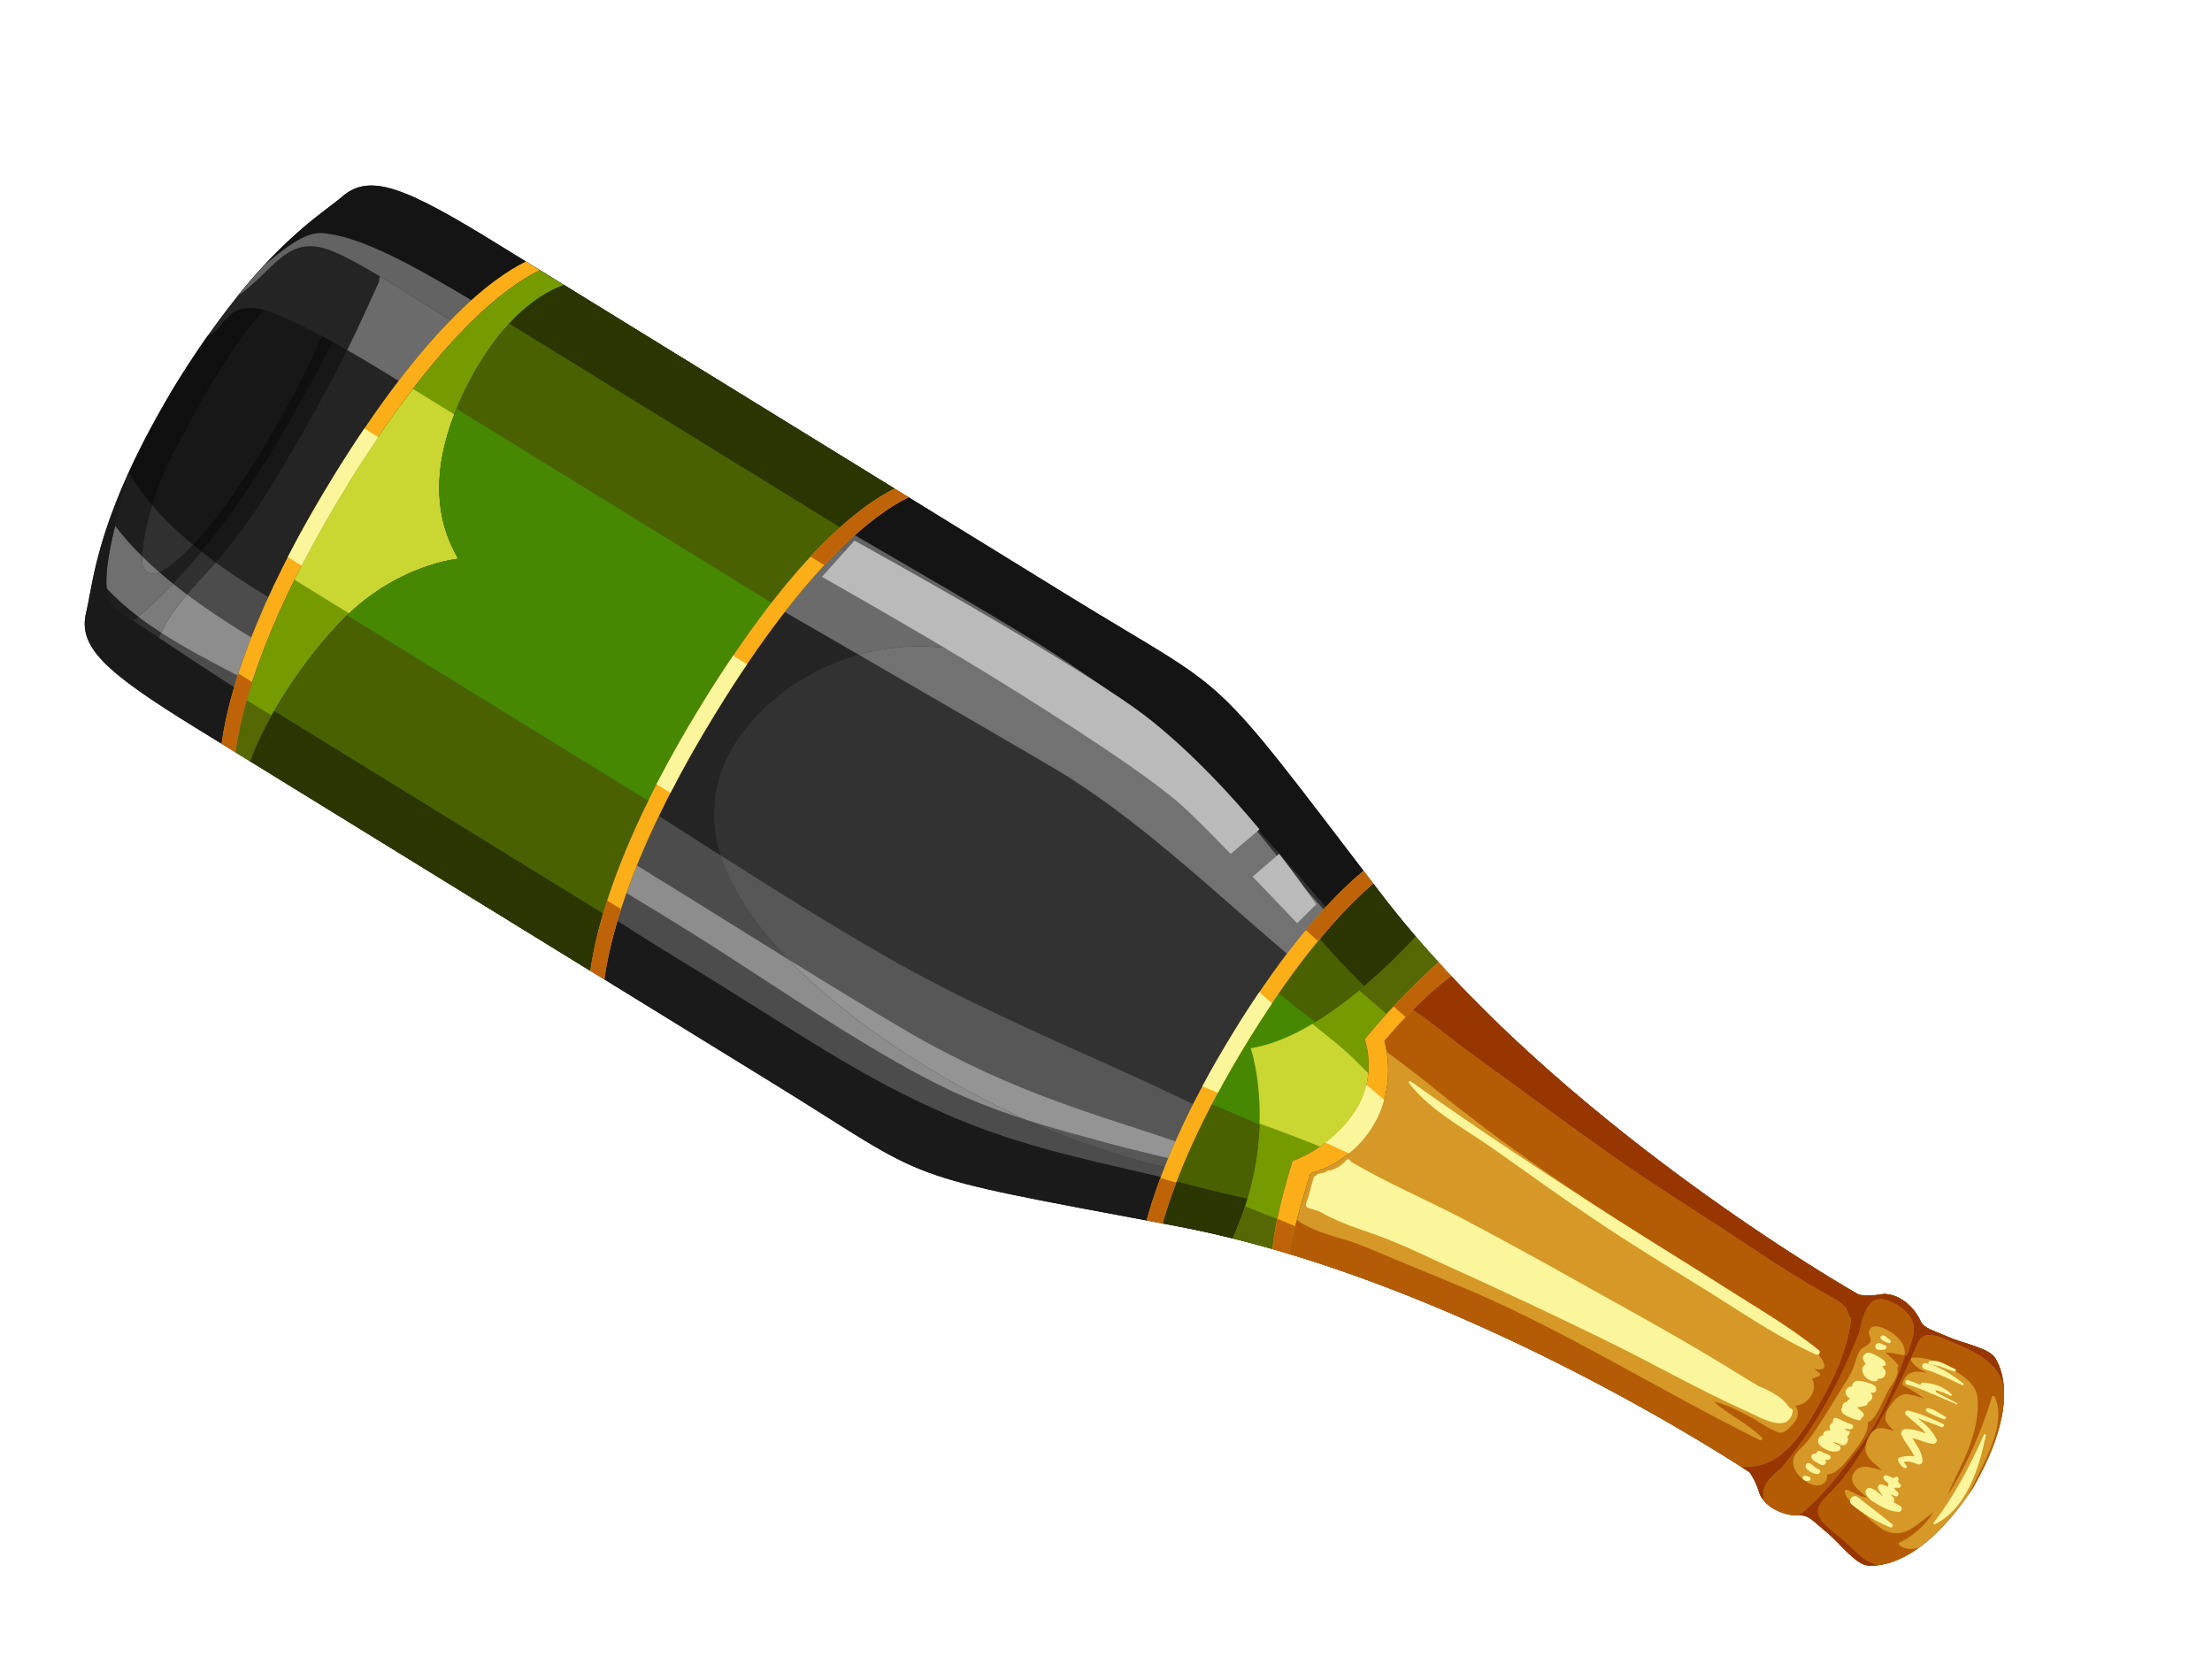 <svg width="93" height="70" viewBox="0 0 93 70" fill="none" xmlns="http://www.w3.org/2000/svg">
<g id="recycling=bottle--4">
<g id="Group 78">
<path id="path1864" d="M49.385 51.54C61.445 53.797 73.561 61.908 73.561 61.908C73.561 61.908 73.796 62.218 73.96 62.743C74.119 63.272 74.849 63.754 75.725 63.724C76.055 63.709 76.294 64.019 76.833 64.455C77.367 64.899 78.013 65.778 78.52 65.823C79.029 65.868 80.784 65.816 82.918 62.612C82.93 62.59 82.947 62.573 82.959 62.55C82.971 62.523 82.984 62.505 82.997 62.478C84.899 59.133 84.153 57.547 83.886 57.104C83.618 56.677 82.541 56.499 81.905 56.214C81.271 55.934 80.89 55.855 80.751 55.557C80.385 54.762 79.629 54.329 79.081 54.427C78.541 54.519 78.156 54.442 78.156 54.442C78.156 54.442 65.464 47.271 58.017 37.522C50.574 27.771 52.03 29.423 45.011 25.105C37.988 20.774 24.648 12.557 20.826 10.204C17.005 7.851 15.534 7.263 14.375 8.277C13.467 9.062 10.947 10.441 7.456 16.05C4.612 20.717 4.056 23.485 3.782 24.96C3.725 25.268 3.68 25.519 3.63 25.718C3.249 27.209 4.433 28.261 8.254 30.619C12.076 32.972 25.416 41.188 32.438 45.512C39.461 49.834 37.331 49.277 49.385 51.54Z" fill="#242424"/>
<path id="path1866" d="M58.076 40.169C55.783 37.601 53.383 35.117 50.734 32.919C47.056 29.876 42.071 26.446 37.022 27.316C34.641 27.736 32.283 29.155 30.945 31.201C29.86 32.861 29.745 34.801 30.535 36.613C31.364 38.524 32.811 40.123 34.352 41.489C36.012 42.961 37.845 44.239 39.768 45.345C41.64 46.431 43.628 47.384 45.677 48.099C47.687 48.81 50.016 49.476 52.254 49.425C52.567 48.754 52.899 48.09 53.251 47.441C54.638 44.882 56.251 42.441 58.076 40.169Z" fill="#323232"/>
<path id="path1868" d="M5.247 20.228C5.298 20.111 5.351 19.992 5.406 19.872C5.406 19.872 5.406 19.872 5.406 19.872C5.393 19.901 5.38 19.93 5.366 19.959C5.359 19.976 5.352 19.992 5.345 20.007C5.311 20.082 5.279 20.155 5.247 20.228Z" fill="#ADADAD"/>
<path id="path1870" d="M6.681 26.823C6.71 26.752 6.742 26.679 6.776 26.606C7.711 27.211 8.706 27.734 9.658 28.235C9.769 28.294 9.877 28.352 9.988 28.41C9.935 28.579 9.885 28.744 9.839 28.904C8.751 28.199 7.683 27.493 6.681 26.823ZM7.862 24.995C8.139 24.669 8.432 24.355 8.715 24.046C8.834 23.917 8.95 23.784 9.066 23.652C9.796 24.184 10.551 24.669 11.281 25.107C11.008 25.707 10.769 26.27 10.564 26.799C10.028 26.476 9.502 26.142 8.986 25.791C8.609 25.538 8.232 25.272 7.862 24.995ZM11.151 27.147C11.358 26.618 11.596 26.055 11.868 25.457C11.596 26.055 11.358 26.618 11.151 27.147ZM25.374 38.354C25.482 37.993 25.605 37.608 25.749 37.201C25.748 37.203 25.749 37.201 25.749 37.201C25.605 37.608 25.482 37.993 25.374 38.354ZM26.194 36.03C26.455 35.38 26.763 34.684 27.123 33.936C26.763 34.684 26.455 35.38 26.194 36.03ZM25.956 38.728C26.065 38.361 26.192 37.97 26.338 37.553C27.256 38.106 28.168 38.664 29.08 39.234C32.359 41.272 36.968 44.559 40.516 46.111C41.423 46.505 42.296 46.822 43.178 47.101C43.996 47.47 44.834 47.806 45.678 48.1C46.708 48.464 47.822 48.817 48.965 49.066C48.908 49.212 48.854 49.353 48.803 49.493C45.947 48.813 43.126 48.273 40.129 47.005C36.06 45.28 33.555 43.395 28.566 40.362C27.718 39.847 26.843 39.295 25.956 38.728ZM26.779 36.389C27.041 35.744 27.346 35.051 27.704 34.31C27.897 34.435 28.091 34.559 28.284 34.684C28.953 35.111 29.623 35.539 30.292 35.964C30.359 36.182 30.44 36.399 30.535 36.614C31.139 38.009 32.076 39.238 33.137 40.332C30.976 38.996 28.765 37.607 26.779 36.389ZM52.421 50.484C52.478 50.295 52.53 50.108 52.577 49.923C52.53 50.108 52.478 50.295 52.421 50.484ZM53.764 50.953C53.802 50.792 53.839 50.631 53.877 50.477C53.839 50.631 53.802 50.792 53.764 50.953ZM54.051 49.808C54.205 49.247 54.334 48.847 54.343 48.817C54.334 48.847 54.205 49.247 54.051 49.808ZM54.539 51.237C54.578 51.092 54.615 50.952 54.654 50.816C54.615 50.952 54.578 51.092 54.539 51.237ZM54.851 50.134C54.984 49.694 55.084 49.384 55.1 49.339C55.084 49.384 54.984 49.694 54.851 50.134Z" fill="#4C4C4C"/>
<path id="path1872" d="M30.292 35.964C32.584 37.423 34.886 38.868 37.245 40.218C40.378 42.017 43.64 43.441 46.928 44.92C48.013 45.409 49.088 45.911 50.161 46.425C49.884 46.97 49.638 47.491 49.417 47.989C46.242 46.889 42.657 45.995 38.164 43.376C36.626 42.478 34.901 41.422 33.137 40.332C32.076 39.238 31.139 38.009 30.535 36.614C30.44 36.399 30.359 36.182 30.292 35.964ZM43.178 47.101C44.275 47.45 45.382 47.745 46.574 48.069C47.702 48.374 48.434 48.532 49.113 48.701C49.061 48.824 49.014 48.947 48.965 49.066C47.822 48.817 46.708 48.464 45.678 48.1C44.834 47.806 43.996 47.47 43.178 47.101Z" fill="#575757"/>
<path id="path1874" d="M6.4 21.253C6.678 20.355 7.058 19.486 7.456 18.745C8.57 16.673 9.637 14.691 11.106 13.033C11.22 13.065 11.344 13.106 11.475 13.155C12.079 13.39 12.774 13.724 13.524 14.124C12.409 16.697 10.103 20.785 8.111 22.91C7.49 22.397 6.908 21.844 6.4 21.253Z" fill="#171717"/>
<path id="path1876" d="M6.147 22.204C6.217 21.886 6.302 21.568 6.4 21.253C6.908 21.845 7.49 22.397 8.111 22.91C7.667 23.385 7.237 23.76 6.842 24.001C6.807 24.021 6.76 24.045 6.704 24.065C6.452 23.847 6.207 23.622 5.971 23.388C5.972 23.363 5.973 23.336 5.976 23.309C6.007 22.947 6.066 22.576 6.147 22.204ZM5.585 26.09C5.661 26.035 5.735 25.983 5.808 25.926C6.119 26.165 6.444 26.389 6.776 26.606C6.742 26.679 6.71 26.752 6.681 26.823C6.305 26.572 5.939 26.327 5.585 26.09Z" fill="#303030"/>
<path id="path1878" d="M8.465 23.195C9.813 21.57 10.99 19.793 12.04 17.968C12.711 16.801 13.373 15.601 13.99 14.379C14.19 14.489 14.392 14.601 14.598 14.72C14.453 15.015 14.305 15.308 14.152 15.597C13.305 17.215 12.386 18.817 11.439 20.376C10.734 21.54 9.955 22.628 9.066 23.651C8.865 23.502 8.662 23.351 8.465 23.195Z" fill="#171717"/>
<path id="path1880" d="M7.274 24.541C7.685 24.105 8.083 23.656 8.465 23.195C8.662 23.35 8.865 23.502 9.066 23.651C8.95 23.784 8.834 23.916 8.714 24.046C8.432 24.355 8.139 24.668 7.862 24.994C7.663 24.846 7.467 24.695 7.274 24.541Z" fill="#303030"/>
<path id="path1884" d="M3.608 25.809C3.614 25.779 3.622 25.748 3.63 25.718C3.622 25.746 3.616 25.775 3.61 25.803C3.57 25.984 3.554 26.161 3.565 26.335C3.554 26.163 3.569 25.988 3.608 25.809Z" fill="#A1A1A1"/>
<path id="path1886" d="M3.944 24.149C4.15 23.207 4.503 21.924 5.247 20.228C5.152 20.445 5.063 20.657 4.98 20.861C4.979 20.863 4.978 20.865 4.977 20.867C4.974 20.875 4.97 20.886 4.966 20.894C4.964 20.901 4.962 20.905 4.96 20.911C4.958 20.915 4.955 20.922 4.953 20.928C4.949 20.936 4.945 20.947 4.942 20.955C4.941 20.957 4.94 20.96 4.939 20.962C4.654 21.673 4.441 22.299 4.277 22.853L4.277 22.855C4.274 22.866 4.271 22.875 4.269 22.883C4.268 22.886 4.267 22.888 4.267 22.89C4.265 22.896 4.262 22.905 4.26 22.911C4.259 22.916 4.257 22.922 4.256 22.927C4.255 22.931 4.253 22.935 4.252 22.939C4.25 22.948 4.248 22.954 4.245 22.963C4.245 22.963 4.245 22.965 4.244 22.967C4.242 22.976 4.239 22.985 4.237 22.993C4.236 22.995 4.236 22.995 4.236 22.995C4.148 23.301 4.076 23.583 4.015 23.841C3.994 23.931 3.974 24.016 3.956 24.099C3.952 24.118 3.947 24.138 3.943 24.155C3.877 24.459 3.826 24.727 3.782 24.962C3.739 25.195 3.703 25.395 3.665 25.568C3.654 25.62 3.642 25.67 3.63 25.718C3.642 25.673 3.653 25.622 3.665 25.57C3.702 25.398 3.739 25.195 3.782 24.96C3.827 24.722 3.877 24.454 3.944 24.149ZM5.406 19.872C5.908 18.771 6.572 17.502 7.456 16.05C7.898 15.339 8.324 14.698 8.733 14.117C9.407 13.955 9.482 12.594 11.106 13.033C9.637 14.692 8.57 16.673 7.456 18.745C7.058 19.486 6.678 20.355 6.4 21.253C6.023 20.816 5.687 20.356 5.406 19.872Z" fill="#0F0F0F"/>
<path id="path1888" d="M3.944 24.156C3.947 24.138 3.952 24.118 3.956 24.099C3.956 24.099 3.956 24.099 3.956 24.099C3.952 24.118 3.947 24.138 3.944 24.156C3.877 24.459 3.826 24.727 3.783 24.96C3.739 25.195 3.703 25.396 3.666 25.566C3.654 25.62 3.642 25.671 3.63 25.718C3.642 25.671 3.654 25.62 3.665 25.568C3.703 25.396 3.739 25.195 3.783 24.962C3.826 24.727 3.877 24.459 3.944 24.156ZM4.015 23.842C4.076 23.583 4.149 23.301 4.236 22.995C4.157 23.273 4.09 23.529 4.033 23.768C4.027 23.792 4.021 23.818 4.015 23.842ZM4.237 22.993C4.239 22.985 4.242 22.976 4.244 22.968C4.242 22.976 4.239 22.985 4.237 22.993ZM4.245 22.963C4.248 22.955 4.25 22.948 4.252 22.939C4.25 22.948 4.248 22.955 4.245 22.963ZM4.256 22.927C4.258 22.922 4.259 22.916 4.261 22.912C4.259 22.916 4.258 22.922 4.256 22.927ZM4.267 22.89C4.267 22.888 4.268 22.886 4.269 22.884C4.268 22.886 4.267 22.888 4.267 22.89ZM4.277 22.856L4.278 22.854L4.277 22.856ZM4.939 20.962C4.94 20.96 4.941 20.958 4.942 20.956C4.941 20.958 4.94 20.96 4.939 20.962ZM4.953 20.928C4.955 20.922 4.958 20.916 4.96 20.912C4.958 20.916 4.955 20.922 4.953 20.928ZM4.966 20.895C4.97 20.886 4.974 20.876 4.978 20.867C4.974 20.876 4.97 20.886 4.966 20.895ZM4.98 20.861C5.063 20.657 5.152 20.445 5.247 20.228C5.279 20.155 5.312 20.082 5.345 20.007C5.212 20.305 5.09 20.59 4.98 20.861ZM4.84 22.111C4.906 21.842 4.974 21.578 5.039 21.329C5.149 20.914 5.249 20.54 5.312 20.247C5.336 20.14 5.354 20.044 5.367 19.959C5.38 19.93 5.393 19.901 5.406 19.872C5.687 20.356 6.023 20.816 6.4 21.253C6.302 21.568 6.217 21.886 6.147 22.205C6.066 22.576 6.007 22.947 5.976 23.309C5.974 23.336 5.972 23.363 5.971 23.388C5.564 22.988 5.183 22.564 4.84 22.111ZM4.484 24.733C4.884 25.168 5.332 25.561 5.808 25.926C5.735 25.983 5.661 26.036 5.585 26.09C5.344 25.928 5.109 25.769 4.88 25.613C4.638 25.449 4.52 25.135 4.484 24.733Z" fill="#1E1E1E"/>
<path id="path1890" d="M8.111 22.91C10.103 20.785 12.409 16.697 13.524 14.124C13.676 14.205 13.831 14.291 13.99 14.379C13.373 15.601 12.711 16.801 12.04 17.968C10.99 19.793 9.813 21.57 8.465 23.195C8.346 23.101 8.227 23.006 8.111 22.91Z" fill="#0F0F0F"/>
<path id="path1892" d="M6.704 24.065C6.76 24.045 6.808 24.021 6.842 24.001C7.237 23.76 7.667 23.385 8.111 22.91C8.228 23.006 8.346 23.101 8.465 23.196C8.083 23.657 7.686 24.105 7.275 24.542C7.081 24.387 6.891 24.229 6.704 24.065Z" fill="#1E1E1E"/>
<path id="path1900" d="M5.971 23.388C6.207 23.622 6.452 23.848 6.704 24.065C6.421 24.17 5.932 24.205 5.971 23.388Z" fill="#7B7B7B"/>
<path id="path1902" d="M6.776 26.606C6.798 26.556 6.82 26.508 6.844 26.461C7.11 25.933 7.472 25.451 7.862 24.994C8.231 25.272 8.608 25.537 8.985 25.791C9.501 26.142 10.028 26.476 10.563 26.799C10.352 27.338 10.173 27.844 10.02 28.316L10.018 28.313C10.008 28.346 9.999 28.378 9.988 28.41C9.877 28.351 9.768 28.293 9.658 28.235C8.705 27.734 7.71 27.21 6.776 26.606ZM10.602 28.678C10.756 28.202 10.936 27.692 11.151 27.147C10.936 27.692 10.756 28.202 10.602 28.678ZM25.748 37.2C25.88 36.829 26.029 36.44 26.194 36.03C26.029 36.44 25.88 36.829 25.748 37.2C25.748 37.202 25.748 37.2 25.748 37.2ZM26.337 37.553C26.468 37.184 26.614 36.797 26.779 36.389C28.764 37.607 30.975 38.995 33.136 40.332C33.528 40.735 33.936 41.119 34.352 41.489C36.012 42.961 37.845 44.239 39.767 45.345C40.868 45.984 42.006 46.575 43.177 47.101C42.296 46.821 41.422 46.505 40.516 46.11C36.968 44.558 32.359 41.272 29.079 39.233C28.168 38.664 27.255 38.106 26.337 37.553ZM52.577 49.923C52.613 49.78 52.648 49.639 52.679 49.499C52.648 49.639 52.613 49.78 52.577 49.923ZM52.681 49.49C52.68 49.493 52.679 49.495 52.679 49.497C52.679 49.495 52.68 49.493 52.681 49.49ZM53.877 50.477C53.936 50.238 53.994 50.013 54.05 49.808C53.994 50.013 53.936 50.238 53.877 50.477ZM54.654 50.816C54.721 50.57 54.79 50.337 54.851 50.133C54.79 50.337 54.721 50.57 54.654 50.816Z" fill="#8D8D8D"/>
<path id="path1904" d="M33.136 40.332C34.901 41.421 36.626 42.477 38.164 43.376C42.657 45.994 46.242 46.889 49.417 47.989C49.309 48.231 49.207 48.469 49.113 48.7C48.434 48.532 47.702 48.374 46.574 48.069C45.382 47.744 44.275 47.45 43.178 47.101C42.007 46.575 40.868 45.984 39.768 45.346C37.845 44.239 36.013 42.961 34.353 41.489C33.937 41.119 33.529 40.735 33.136 40.332Z" fill="#949494"/>
<path id="path1906" d="M5.808 25.926C6.082 25.716 6.337 25.485 6.57 25.255C6.81 25.021 7.043 24.784 7.275 24.542C7.467 24.696 7.663 24.846 7.862 24.995C7.472 25.452 7.11 25.933 6.844 26.461C6.82 26.508 6.798 26.556 6.776 26.606C6.444 26.389 6.119 26.165 5.808 25.926Z" fill="#7B7B7B"/>
<path id="path1908" d="M3.956 24.099C3.974 24.016 3.994 23.931 4.015 23.842C3.994 23.931 3.975 24.016 3.956 24.099Z" fill="#666666"/>
<path id="path1910" d="M3.956 24.099C3.975 24.016 3.994 23.931 4.015 23.842C4.021 23.818 4.027 23.792 4.033 23.768C4.005 23.883 3.98 23.992 3.956 24.099C3.956 24.099 3.956 24.099 3.956 24.099ZM4.71 22.669C4.751 22.481 4.795 22.296 4.84 22.112C5.183 22.564 5.564 22.988 5.971 23.388C5.932 24.205 6.421 24.17 6.704 24.065C6.891 24.229 7.081 24.387 7.275 24.542C7.043 24.784 6.81 25.021 6.57 25.255C6.337 25.486 6.082 25.716 5.808 25.926C5.332 25.561 4.884 25.169 4.484 24.733C4.433 24.162 4.548 23.414 4.71 22.669Z" fill="#6F6F6F"/>
<path id="path1912" d="M13.983 10.564C15.274 11.084 17.799 12.785 18.985 13.483C20.84 14.575 22.8 15.521 24.71 16.529C28.676 18.62 32.919 21.587 36.743 23.931C40.188 26.049 45.133 28.558 48.4 30.957C50.225 32.293 51.455 33.294 52.805 34.801C54.239 36.386 55.104 37.401 56.505 39.01C59.056 41.944 61.896 44.405 64.978 46.75C71.124 51.407 77.233 56.187 84.136 59.668C84.45 58.193 84.062 57.401 83.886 57.104C83.618 56.677 82.54 56.499 81.905 56.214C81.271 55.934 80.89 55.855 80.751 55.557C80.385 54.761 79.628 54.329 79.081 54.427C78.541 54.519 78.156 54.442 78.156 54.442C78.156 54.442 65.464 47.27 58.017 37.522C50.574 27.771 52.03 29.423 45.011 25.105L20.826 10.204C17.005 7.851 15.534 7.263 14.375 8.277C13.706 8.858 12.148 9.77 9.972 12.463C11.584 11.337 12.071 9.787 13.983 10.564Z" fill="#141414"/>
<path id="path1918" d="M83.596 61.296C83.8 60.832 83.947 60.414 84.05 60.033C83.949 60.414 83.802 60.835 83.596 61.296Z" fill="#D8D8D8"/>
<path id="path1920" d="M14.597 14.719C14.85 14.212 15.093 13.695 15.332 13.175C15.511 12.789 15.683 12.399 15.862 12.008C15.894 11.944 15.914 11.893 15.931 11.856C15.929 11.855 15.928 11.821 15.947 11.731C15.95 11.72 15.952 11.709 15.955 11.696C15.961 11.67 15.968 11.646 15.973 11.622C17.068 12.278 18.233 13.038 18.945 13.458C18.284 14.135 17.555 14.974 16.758 16.012C16.024 15.559 15.296 15.121 14.597 14.719ZM19.079 17.475C19.223 17.097 19.399 16.701 19.607 16.284C19.4 16.698 19.223 17.097 19.079 17.475ZM32.996 25.733C33.858 24.624 34.641 23.752 35.339 23.067C35.342 23.063 35.343 23.061 35.345 23.059C35.816 23.356 36.283 23.648 36.743 23.931C40.188 26.049 45.133 28.558 48.4 30.957C49.919 32.069 51.024 32.948 52.132 34.08C52.178 34.138 52.227 34.197 52.276 34.255C51.772 33.8 51.256 33.353 50.733 32.919C47.055 29.876 42.071 26.446 37.022 27.316C36.715 27.373 36.406 27.443 36.102 27.529C35.08 26.938 34.032 26.332 32.996 25.733Z" fill="#6B6B6B"/>
<path id="path1922" d="M36.102 27.529C36.407 27.443 36.715 27.373 37.023 27.316C42.072 26.446 47.056 29.877 50.734 32.919C51.257 33.353 51.772 33.8 52.277 34.255C53.152 35.318 54.053 36.453 54.865 37.355C55.14 37.657 55.4 37.952 55.649 38.24C55.535 38.364 55.419 38.494 55.301 38.628C55.167 38.78 55.032 38.938 54.895 39.103C54.895 39.103 54.895 39.103 54.898 39.103C54.64 39.413 54.376 39.744 54.103 40.101C51.01 37.47 47.772 34.352 44.334 32.316C42.95 31.499 39.683 29.603 36.102 27.529Z" fill="#727272"/>
<path id="path1932" d="M9.977 12.462C10.212 12.173 10.438 11.902 10.658 11.65C10.81 11.475 10.961 11.309 11.105 11.153C11.969 10.442 12.808 9.756 13.541 9.802C15.154 9.916 17.455 11.209 19.816 12.621C19.541 12.868 19.251 13.148 18.945 13.459C18.234 13.038 17.068 12.278 15.974 11.623C15.784 11.508 15.595 11.398 15.412 11.292C14.871 10.982 14.373 10.72 13.983 10.564C12.073 9.788 11.585 11.335 9.977 12.462ZM35.346 23.059C35.55 22.859 35.748 22.673 35.938 22.504C38.533 24.011 41.254 25.581 43.373 26.886C45.944 28.472 48.606 30.437 50.11 31.845C50.722 32.418 51.416 33.219 52.132 34.08C51.025 32.948 49.92 32.069 48.401 30.957C45.134 28.558 40.188 26.049 36.743 23.931C36.283 23.648 35.816 23.356 35.346 23.059Z" fill="#636363"/>
<path id="path1934" d="M49.385 51.54C61.446 53.797 73.561 61.908 73.561 61.908C73.561 61.908 73.796 62.218 73.96 62.743C74.119 63.272 74.849 63.754 75.725 63.724C76.056 63.709 76.294 64.019 76.833 64.455C77.368 64.899 78.013 65.778 78.52 65.823C78.735 65.844 79.168 65.843 79.757 65.598C75.094 62.641 70.604 59.431 66 56.387C62.216 53.894 58.562 52.71 53.427 50.832C48.904 49.184 44.724 48.946 40.129 47.005C36.06 45.28 33.555 43.395 28.566 40.361C24.916 38.142 20.805 35.273 17.044 33.249C13.308 31.248 8.393 27.991 4.879 25.613C4.084 25.072 4.627 22.902 5.039 21.329C5.189 20.758 5.322 20.265 5.367 19.959C4.288 22.352 3.97 23.958 3.783 24.96C3.726 25.268 3.681 25.519 3.63 25.718C3.249 27.209 4.433 28.261 8.254 30.619L32.438 45.512C39.461 49.833 37.331 49.277 49.385 51.54Z" fill="#1A1A1A"/>
<path id="path1936" d="M48.877 51.438C49.046 51.47 49.217 51.503 49.386 51.54C50.199 51.692 51.02 51.871 51.827 52.072C53.822 47.605 52.584 44.075 52.584 44.075C55.329 43.658 58.405 40.601 59.528 39.386C59.004 38.778 58.502 38.154 58.018 37.522C57.924 37.396 57.829 37.275 57.735 37.149C56.327 38.37 54.544 40.389 52.48 43.744C50.513 46.94 49.444 49.491 48.877 51.438Z" fill="#2B3501"/>
<path id="path1938" d="M50.433 49.925C51.097 50.102 51.772 50.249 52.445 50.405C53.524 46.758 52.584 44.075 52.584 44.075C54.221 43.826 55.974 42.64 57.358 41.468C56.715 40.827 56.091 40.167 55.489 39.484C54.573 40.588 53.566 41.977 52.48 43.744C51.057 46.053 50.106 48.028 49.475 49.681C49.792 49.76 50.114 49.846 50.433 49.925Z" fill="#496101"/>
<path id="path1940" d="M52.954 47.295C53.024 45.331 52.584 44.075 52.584 44.075C53.48 43.943 54.411 43.524 55.296 42.981C54.785 42.577 54.269 42.18 53.758 41.776C53.348 42.375 52.918 43.027 52.48 43.743C51.893 44.695 51.383 45.595 50.948 46.434C51.62 46.711 52.292 46.995 52.954 47.295Z" fill="#468802"/>
<path id="path1942" d="M48.209 51.313C48.426 51.355 48.647 51.399 48.877 51.438C49.443 49.491 50.513 46.94 52.48 43.744C54.543 40.39 56.327 38.37 57.735 37.149C57.597 36.973 57.459 36.789 57.328 36.614C55.89 37.815 54.037 39.87 51.878 43.377C49.828 46.704 48.752 49.336 48.209 51.313Z" fill="#FCAE18"/>
<path id="path1944" d="M52.584 44.075C52.584 44.075 53.822 47.605 51.827 52.072C52.385 52.208 52.946 52.362 53.502 52.518C53.632 51.023 54.343 48.815 54.343 48.815C54.343 48.815 55.854 48.337 56.915 46.807C57.974 45.281 57.376 43.702 57.376 43.702C58.441 42.365 59.748 41.125 60.481 40.457C60.157 40.109 59.84 39.747 59.528 39.386C58.405 40.601 55.329 43.658 52.584 44.075Z" fill="#759B00"/>
<path id="path1946" d="M58.292 42.635C59.114 41.73 59.948 40.942 60.481 40.457C60.157 40.109 59.84 39.747 59.528 39.386C59.039 39.915 58.185 40.79 57.147 41.648C57.526 41.974 57.91 42.3 58.292 42.635Z" fill="#556804"/>
<path id="path1948" d="M52.346 50.721C52.204 51.16 52.035 51.608 51.827 52.072C52.385 52.208 52.946 52.362 53.502 52.518C53.534 52.132 53.608 51.688 53.699 51.248C53.245 51.085 52.795 50.904 52.346 50.721Z" fill="#556804"/>
<path id="path1950" d="M55.495 48.213C55.954 47.899 56.469 47.446 56.913 46.806C57.319 46.225 57.482 45.638 57.528 45.133C57.117 44.721 56.718 44.305 56.275 43.943C55.908 43.645 55.545 43.349 55.174 43.055C54.327 43.561 53.441 43.944 52.584 44.075C52.584 44.075 53.016 45.315 52.956 47.245C53.809 47.552 54.659 47.87 55.495 48.213Z" fill="#CAD632"/>
<path id="path1952" d="M56.915 46.807C55.854 48.337 54.343 48.815 54.343 48.815C54.343 48.815 53.632 51.023 53.502 52.518C53.737 52.586 53.97 52.661 54.203 52.726C54.445 51.322 55.101 49.335 55.101 49.335C55.101 49.335 56.777 48.973 57.774 47.267C58.766 45.571 58.205 43.772 58.205 43.772C58.627 43.285 59.682 42.035 61.013 41.04C60.834 40.854 60.66 40.654 60.481 40.457C59.748 41.125 58.441 42.366 57.376 43.703C57.376 43.703 57.974 45.281 56.915 46.807Z" fill="#FCAE18"/>
<path id="path1954" d="M57.773 47.267C56.776 48.973 55.101 49.335 55.101 49.335C55.101 49.335 54.445 51.322 54.203 52.726C64.472 55.82 73.561 61.908 73.561 61.908C73.561 61.908 73.796 62.218 73.96 62.743C74.119 63.272 74.849 63.754 75.725 63.723C76.055 63.709 76.294 64.019 76.833 64.455C77.368 64.898 78.013 65.778 78.52 65.823C79.03 65.868 80.784 65.816 82.918 62.612C82.93 62.589 82.947 62.573 82.959 62.55C82.972 62.523 82.984 62.505 82.997 62.478C84.899 59.132 84.154 57.547 83.886 57.104C83.618 56.677 82.541 56.499 81.905 56.214C81.271 55.934 80.89 55.855 80.751 55.557C80.385 54.761 79.629 54.329 79.081 54.426C78.541 54.519 78.156 54.442 78.156 54.442C78.156 54.442 68.431 48.947 61.013 41.04C59.682 42.035 58.627 43.285 58.205 43.771C58.205 43.771 58.766 45.571 57.773 47.267Z" fill="#D69827"/>
<path id="path1956" d="M58.205 43.771C58.391 43.556 58.702 43.191 59.105 42.767C58.702 43.191 58.391 43.556 58.205 43.771C58.205 43.771 58.226 43.842 58.253 43.967C58.226 43.842 58.205 43.771 58.205 43.771Z" fill="#D36804"/>
<path id="path1958" d="M78.52 65.823C78.536 65.824 78.553 65.826 78.572 65.827C78.553 65.826 78.536 65.824 78.52 65.823Z" fill="#160F04"/>
<path id="path1960" d="M54.325 52.126C54.337 52.071 54.349 52.014 54.361 51.959C54.412 51.737 54.467 51.514 54.526 51.298C54.626 51.374 54.736 51.444 54.839 51.497C55.368 51.79 55.972 51.957 56.55 52.129C57.313 52.354 58.04 52.71 58.78 53.009C59.828 53.439 60.87 53.863 61.91 54.307C66.074 56.11 69.924 58.541 73.992 60.554C74.037 60.578 74.087 60.547 74.096 60.506C74.1 60.488 74.095 60.469 74.078 60.452C73.476 59.844 72.684 59.5 72.055 58.935C72.59 59.061 73.088 59.307 73.572 59.572C73.96 59.778 74.352 60.086 74.769 60.23C75.031 60.312 75.311 59.968 75.444 59.8C75.513 59.717 75.555 59.63 75.574 59.54C75.607 59.392 75.575 59.241 75.496 59.1C75.839 59.104 76.18 58.764 76.257 58.415C76.289 58.267 76.272 58.114 76.183 57.987C76.284 57.945 76.375 57.894 76.471 57.865C76.496 57.854 76.519 57.832 76.525 57.803C76.529 57.784 76.525 57.762 76.504 57.744C76.434 57.685 76.358 57.627 76.28 57.565C76.471 57.599 76.675 57.6 76.704 57.465C76.711 57.432 76.707 57.39 76.689 57.336C76.653 57.227 76.59 57.129 76.511 57.029L76.498 56.976C76.004 56.294 75.181 55.943 74.499 55.485C73.641 54.93 72.789 54.346 71.921 53.793C70.196 52.705 68.468 51.62 66.766 50.487C65.07 49.358 63.397 48.187 61.786 46.941C60.996 46.346 60.249 45.702 59.468 45.108C59.081 44.807 58.69 44.525 58.301 44.218C58.286 44.121 58.268 44.034 58.253 43.967C58.226 43.842 58.205 43.771 58.205 43.771C58.391 43.556 58.702 43.191 59.105 42.767L59.108 42.767C59.5 42.352 59.984 41.874 60.529 41.421C60.681 41.294 60.836 41.17 60.997 41.05C61.002 41.046 61.008 41.043 61.013 41.039C60.405 41.497 59.856 42.002 59.397 42.467C59.436 42.491 59.473 42.508 59.502 42.531C60.272 43.051 60.972 43.659 61.727 44.204C63.664 45.61 65.585 47.038 67.539 48.423C69.553 49.863 71.665 51.142 73.723 52.52C74.71 53.184 75.728 53.825 76.763 54.41C77.212 54.668 77.663 54.854 77.752 55.358C77.799 55.373 77.837 55.42 77.825 55.495C77.801 55.689 77.766 55.88 77.725 56.07C77.537 56.928 77.194 57.739 76.774 58.517C76.259 59.463 75.722 60.476 74.873 61.169C74.378 61.572 73.807 61.703 73.222 61.679C73.443 61.823 73.561 61.908 73.561 61.908C73.561 61.908 64.472 55.82 54.203 52.726C54.238 52.532 54.28 52.331 54.325 52.126ZM73.986 62.815C74.026 62.913 74.088 63.007 74.162 63.098L74.16 63.093C74.126 62.928 74.125 62.784 74.154 62.653C74.225 62.327 74.473 62.091 74.78 61.826C74.83 61.787 74.868 61.749 74.91 61.713C76.356 59.974 77.359 58.104 78.175 56.02C78.189 55.945 78.204 55.868 78.22 55.792C78.359 55.156 78.618 54.534 79.176 54.639C79.609 54.722 80.069 55.015 80.315 55.386C80.483 55.643 80.483 55.915 80.423 56.19C80.37 56.435 80.27 56.681 80.198 56.917C80.181 56.977 80.138 57.004 80.089 57.019C79.61 58.408 79.009 59.787 78.111 60.959C77.363 61.93 76.603 62.961 75.623 63.721C75.645 63.722 75.665 63.724 75.686 63.724C75.507 63.728 75.337 63.709 75.175 63.674C74.594 63.55 74.141 63.202 73.986 62.815ZM78.648 56.391C78.611 56.559 78.359 56.602 78.235 56.749C78.077 56.952 78.021 57.228 77.938 57.462C77.802 57.846 77.526 58.216 77.316 58.564C76.894 59.25 76.49 59.944 76.005 60.584C75.802 60.853 75.468 61.043 75.399 61.36C75.385 61.423 75.383 61.494 75.394 61.572C75.451 61.973 75.878 62.329 76.245 62.443C76.533 62.527 76.762 62.38 76.812 62.149C76.823 62.101 76.824 62.051 76.82 61.999C77.237 61.994 77.651 61.417 77.862 61.145C78.051 60.907 78.428 60.447 78.515 60.047C78.533 59.964 78.54 59.883 78.526 59.807C78.681 59.77 78.791 59.602 78.876 59.474C79.074 59.174 79.198 58.837 79.361 58.521C79.493 58.273 79.707 58.045 79.768 57.765C79.773 57.744 79.778 57.722 79.781 57.697C79.786 57.623 79.782 57.556 79.761 57.503C79.789 57.493 79.809 57.475 79.814 57.453C79.817 57.438 79.813 57.423 79.803 57.405C79.657 57.197 79.46 57.037 79.275 56.871C79.522 56.883 79.764 56.916 80 56.988C80.038 57.001 80.076 56.972 80.084 56.938C80.085 56.933 80.085 56.931 80.084 56.926C80.109 56.517 79.807 56.214 79.489 56.005C79.306 55.889 78.771 55.605 78.614 55.894C78.598 55.925 78.587 55.954 78.581 55.983C78.564 56.061 78.583 56.132 78.621 56.218C78.652 56.289 78.658 56.343 78.648 56.391ZM76.444 63.448C76.485 63.26 76.633 63.075 76.856 62.861C77.469 62.264 77.975 61.54 78.435 60.78C78.355 61.255 78.783 61.504 79.118 61.824C78.686 61.72 78.185 61.478 77.918 61.976C77.898 62.015 77.884 62.051 77.876 62.088C77.797 62.446 78.237 62.739 78.508 62.972C78.2 62.95 77.938 62.733 77.642 62.643C77.603 62.635 77.565 62.661 77.558 62.696C77.555 62.707 77.555 62.716 77.558 62.725C77.615 63.019 77.889 63.242 78.106 63.424C78.414 63.679 78.905 64.204 79.268 64.366C80.046 64.721 80.536 64.142 81.281 63.593C80.94 64.145 80.42 64.592 79.84 64.878C79.832 64.883 79.826 64.891 79.824 64.899C79.819 64.925 79.84 64.962 79.862 64.978C80.112 65.165 80.4 65.162 80.672 65.08C79.681 65.795 78.926 65.847 78.579 65.826C78.576 65.826 78.572 65.827 78.57 65.826C78.552 65.825 78.536 65.824 78.52 65.823C78.498 65.82 78.475 65.817 78.454 65.813C78.475 65.817 78.498 65.82 78.52 65.823C78.622 65.829 78.776 65.833 78.971 65.809C78.897 65.793 78.826 65.773 78.751 65.74C78.328 65.579 78.017 65.244 77.698 64.936C77.395 64.648 77.049 64.406 76.748 64.118C76.486 63.864 76.399 63.655 76.444 63.448ZM79.478 54.44C79.95 54.543 80.469 54.942 80.751 55.557C80.89 55.855 81.271 55.934 81.905 56.214C82.54 56.499 83.618 56.677 83.886 57.104C84.066 57.402 84.458 58.208 84.13 59.708C83.968 60.453 83.628 61.369 82.997 62.478C82.984 62.505 82.971 62.523 82.959 62.55C82.947 62.572 82.93 62.589 82.918 62.612C82.865 62.687 82.814 62.761 82.762 62.841C83.05 62.247 83.369 61.667 83.62 61.061C83.746 60.757 83.873 60.416 83.949 60.066C84.047 59.617 84.059 59.153 83.864 58.735C83.844 58.701 83.772 58.676 83.757 58.716C83.371 60 82.741 61.544 81.884 62.871C82.176 62.153 82.483 61.638 82.769 60.914C82.865 60.665 82.968 60.337 83.043 59.995C83.145 59.527 83.196 59.028 83.124 58.656C83.025 58.158 82.454 57.786 82.047 57.556C81.566 57.286 80.967 57.043 80.401 57.087C80.378 57.089 80.359 57.101 80.347 57.116L80.347 57.114C80.448 56.896 80.547 56.659 80.648 56.438C80.867 55.93 81.514 56.184 81.876 56.347C82.617 56.671 83.461 56.977 83.95 57.653C84.128 57.896 84.213 58.175 84.25 58.467C84.226 57.739 84.003 57.312 83.886 57.104C83.618 56.677 82.54 56.499 81.905 56.214C81.271 55.934 80.89 55.855 80.751 55.557C80.469 54.942 79.95 54.543 79.478 54.44ZM78.5 60.568C78.579 60.393 78.671 60.196 78.834 60.105C78.901 59.99 78.966 59.878 79.032 59.767C79.521 58.908 79.933 58.039 80.327 57.155L80.331 57.149C80.328 57.16 80.332 57.175 80.338 57.19C80.481 57.456 80.751 57.602 81.031 57.734C80.589 57.622 80.156 57.624 79.98 58.171C79.979 58.173 79.979 58.175 79.979 58.175C79.972 58.203 79.983 58.238 80.008 58.248C80.318 58.412 80.615 58.591 80.893 58.798C80.653 58.732 80.416 58.644 80.171 58.622C79.908 58.603 79.712 58.799 79.562 58.983C79.454 59.122 79.32 59.308 79.279 59.496C79.264 59.561 79.262 59.625 79.273 59.687C79.309 59.857 79.484 60.021 79.627 60.162C79.421 60.112 79.199 60.029 78.996 60.056C78.722 60.086 78.602 60.343 78.5 60.568Z" fill="#B45B06"/>
<path id="path1962" d="M73.561 61.908C73.561 61.908 73.796 62.218 73.96 62.743C73.966 62.767 73.975 62.79 73.986 62.815C73.975 62.79 73.966 62.767 73.96 62.743C73.796 62.218 73.561 61.908 73.561 61.908ZM75.686 63.724C75.698 63.724 75.712 63.723 75.725 63.723C75.711 63.725 75.698 63.724 75.686 63.724Z" fill="#D69827"/>
<path id="path1964" d="M78.443 60.746C78.455 60.689 78.473 60.631 78.5 60.568C78.474 60.636 78.457 60.692 78.446 60.744C78.444 60.753 78.441 60.764 78.439 60.773C78.439 60.775 78.436 60.779 78.435 60.781C78.438 60.77 78.441 60.757 78.443 60.746ZM80.331 57.145C80.334 57.134 80.338 57.124 80.347 57.117L80.331 57.15C80.331 57.148 80.331 57.148 80.331 57.145Z" fill="#B45B06"/>
<path id="path1966" d="M59.398 42.467C59.856 42.002 60.405 41.497 61.013 41.04C68.431 48.947 78.156 54.442 78.156 54.442C78.156 54.442 78.542 54.519 79.081 54.426C79.205 54.403 79.339 54.41 79.479 54.44C79.95 54.543 80.469 54.942 80.751 55.557C80.89 55.855 81.271 55.934 81.905 56.214C82.541 56.499 83.618 56.677 83.887 57.104C84.004 57.313 84.226 57.739 84.25 58.467C84.213 58.175 84.128 57.896 83.95 57.653C83.461 56.977 82.618 56.672 81.876 56.347C81.514 56.184 80.867 55.93 80.648 56.438C80.548 56.659 80.448 56.896 80.348 57.114L80.347 57.116C80.339 57.124 80.334 57.134 80.332 57.145C80.331 57.147 80.331 57.147 80.331 57.149L80.327 57.155C79.933 58.039 79.521 58.908 79.032 59.767C78.967 59.878 78.901 59.99 78.835 60.106C78.671 60.196 78.58 60.393 78.5 60.568C78.473 60.631 78.456 60.689 78.443 60.745C78.441 60.756 78.438 60.77 78.436 60.78C77.975 61.54 77.469 62.265 76.856 62.861C76.633 63.075 76.485 63.26 76.444 63.448C76.399 63.655 76.486 63.864 76.749 64.118C77.05 64.406 77.395 64.648 77.698 64.936C78.017 65.244 78.329 65.579 78.751 65.74C78.826 65.773 78.897 65.793 78.972 65.809C78.776 65.833 78.622 65.829 78.52 65.823C78.498 65.82 78.476 65.817 78.454 65.813C77.956 65.702 77.344 64.88 76.833 64.455C76.365 64.076 76.124 63.794 75.853 63.735C75.812 63.726 75.769 63.721 75.725 63.723C75.712 63.723 75.698 63.724 75.686 63.724C75.666 63.724 75.645 63.722 75.623 63.722C76.603 62.961 77.363 61.93 78.111 60.959C79.009 59.787 79.61 58.408 80.089 57.019C80.138 57.004 80.181 56.977 80.198 56.917C80.271 56.681 80.37 56.435 80.423 56.19C80.484 55.915 80.483 55.643 80.315 55.387C80.069 55.015 79.609 54.722 79.177 54.639C78.618 54.534 78.359 55.157 78.22 55.792C78.204 55.868 78.189 55.945 78.175 56.02C77.359 58.104 76.356 59.974 74.91 61.713C74.868 61.75 74.83 61.787 74.78 61.827C74.473 62.091 74.225 62.328 74.154 62.653C74.125 62.784 74.126 62.928 74.161 63.094L74.162 63.099C74.088 63.007 74.026 62.913 73.986 62.815C73.975 62.79 73.966 62.768 73.96 62.743C73.796 62.218 73.561 61.908 73.561 61.908C73.561 61.908 73.443 61.823 73.223 61.679C73.808 61.703 74.378 61.572 74.873 61.17C75.722 60.477 76.259 59.464 76.775 58.517C77.194 57.739 77.538 56.929 77.725 56.071C77.766 55.88 77.801 55.689 77.825 55.495C77.837 55.42 77.799 55.373 77.752 55.358C77.663 54.854 77.212 54.668 76.763 54.41C75.728 53.825 74.71 53.184 73.723 52.52C71.665 51.142 69.554 49.863 67.539 48.423C65.586 47.038 63.664 45.61 61.727 44.204C60.972 43.659 60.272 43.051 59.503 42.531C59.473 42.508 59.436 42.491 59.398 42.467Z" fill="#973601"/>
<path id="path1968" d="M22.697 11.361C22.491 11.229 22.297 11.111 22.114 10.995C20.651 11.71 17.846 13.82 14.036 20.01C10.67 25.473 9.613 29.154 9.316 31.269C9.501 31.387 9.697 31.506 9.901 31.63C10.196 29.51 11.253 25.833 14.621 20.368C18.429 14.178 21.236 12.071 22.697 11.361Z" fill="#FCAE18"/>
<path id="path1970" d="M14.245 26.219C16.584 23.73 19.259 23.497 19.259 23.497C18.943 22.872 17.46 20.565 19.607 16.284C21.136 13.251 22.852 12.287 23.716 11.986C23.357 11.765 23.014 11.556 22.697 11.361C21.236 12.071 18.429 14.179 14.621 20.369C11.253 25.833 10.196 29.51 9.9 31.63C10.1 31.754 10.306 31.881 10.522 32.013C11.007 30.609 12.368 28.216 14.245 26.219Z" fill="#759B00"/>
<path id="path1972" d="M19.259 23.497C18.972 22.928 17.726 20.975 19.1 17.425L17.362 16.355C16.519 17.447 15.607 18.767 14.621 20.369C13.717 21.837 12.986 23.166 12.383 24.378L14.675 25.793C16.899 23.703 19.259 23.497 19.259 23.497Z" fill="#CAD632"/>
<path id="path1976" d="M11.421 30.084L10.374 29.441C10.133 30.303 9.986 31.026 9.9 31.63L10.522 32.013C10.707 31.488 11.015 30.819 11.421 30.084Z" fill="#556804"/>
<path id="path1978" d="M29.54 29.556C33.354 23.368 36.154 21.264 37.614 20.546C32.673 17.505 27.269 14.175 23.716 11.986C22.852 12.287 21.136 13.251 19.607 16.284C17.46 20.565 18.943 22.872 19.259 23.497C19.259 23.497 16.584 23.73 14.245 26.219C12.368 28.216 11.006 30.609 10.521 32.013C13.989 34.154 19.641 37.627 24.821 40.823C25.119 38.701 26.173 35.026 29.54 29.556Z" fill="#496101"/>
<path id="path1980" d="M29.54 29.556C30.581 27.859 31.549 26.481 32.434 25.343L19.198 17.194C17.674 20.884 18.965 22.918 19.259 23.497C19.259 23.497 16.84 23.71 14.593 25.871L27.253 33.672C27.863 32.43 28.611 31.065 29.54 29.556Z" fill="#468802"/>
<path id="path1982" d="M35.321 22.175C36.275 21.315 37.048 20.827 37.615 20.546L23.716 11.986C23.189 12.168 22.342 12.601 21.413 13.608L35.321 22.175Z" fill="#2B3501"/>
<path id="path1984" d="M25.358 38.414L11.528 29.894C11.067 30.709 10.72 31.44 10.521 32.013L24.821 40.823C24.911 40.17 25.076 39.369 25.358 38.414Z" fill="#2B3501"/>
<path id="path1986" d="M24.821 40.823C25.019 40.942 25.213 41.06 25.409 41.178C25.703 39.067 26.758 35.385 30.126 29.92C33.937 23.731 36.741 21.623 38.202 20.908C38.008 20.79 37.811 20.665 37.615 20.546C36.154 21.264 33.354 23.368 29.54 29.557C26.173 35.026 25.119 38.701 24.821 40.823Z" fill="#FCAE18"/>
<path id="path1988" d="M54.895 39.102C55.032 38.938 55.167 38.78 55.301 38.628C55.169 38.78 55.034 38.938 54.898 39.103C54.895 39.102 54.895 39.102 54.895 39.102Z" fill="#574025"/>
<path id="path1992" d="M56.519 37.346C56.8 37.073 57.07 36.832 57.327 36.618C57.07 36.832 56.8 37.073 56.519 37.346Z" fill="#0F0C07"/>
<path id="path1994" d="M56.314 38.536C56.823 37.986 57.298 37.529 57.735 37.149C57.298 37.529 56.823 37.986 56.314 38.536Z" fill="#211E00"/>
<path id="path1996" d="M54.897 39.103C55.034 38.939 55.169 38.781 55.3 38.629C55.73 38.139 56.134 37.715 56.518 37.346C56.8 37.073 57.07 36.832 57.327 36.618C57.327 36.616 57.327 36.616 57.328 36.614C57.459 36.789 57.597 36.973 57.735 37.149C57.297 37.529 56.822 37.986 56.313 38.536C56.025 38.851 55.724 39.192 55.413 39.568C55.244 39.412 55.068 39.262 54.897 39.103Z" fill="#BF6308"/>
<path id="path1998" d="M48.209 51.313C48.233 51.222 48.257 51.131 48.284 51.038C48.257 51.131 48.233 51.222 48.209 51.313Z" fill="#140F09"/>
<path id="path2000" d="M48.877 51.438C49.031 50.913 49.218 50.346 49.453 49.731C49.453 49.731 49.455 49.731 49.458 49.732C49.22 50.348 49.032 50.916 48.877 51.438Z" fill="#211E00"/>
<path id="path2002" d="M48.209 51.312C48.233 51.222 48.257 51.131 48.284 51.038C48.423 50.572 48.589 50.071 48.788 49.535C48.932 49.571 49.072 49.618 49.217 49.659C49.294 49.682 49.373 49.709 49.453 49.731C49.218 50.345 49.03 50.913 48.877 51.438C48.647 51.399 48.426 51.355 48.209 51.312Z" fill="#BF6308"/>
<path id="path2004" d="M51.205 45.95C51.584 45.25 52.003 44.513 52.48 43.744C52.821 43.189 53.152 42.675 53.48 42.191C53.301 42.035 53.123 41.875 52.946 41.715C52.598 42.23 52.24 42.778 51.878 43.377C51.383 44.181 50.942 44.943 50.551 45.676C50.772 45.764 50.989 45.857 51.205 45.95Z" fill="#FBF69B"/>
<path id="path2006" d="M58.584 42.315C58.867 42.013 59.149 41.729 59.414 41.466C59.149 41.729 58.867 42.013 58.584 42.317C58.584 42.315 58.584 42.315 58.584 42.315Z" fill="#413B01"/>
<path id="path2008" d="M58.584 42.317C58.867 42.013 59.149 41.729 59.414 41.466C59.825 41.064 60.196 40.717 60.481 40.457C60.66 40.654 60.834 40.854 61.013 41.04C61.008 41.043 61.002 41.046 60.997 41.05C60.836 41.17 60.681 41.294 60.529 41.421C59.985 41.872 59.501 42.35 59.105 42.767C58.931 42.612 58.755 42.473 58.584 42.317Z" fill="#BF6308"/>
<path id="path2010" d="M59.106 42.767C59.501 42.35 59.985 41.872 60.53 41.421C59.985 41.874 59.501 42.352 59.108 42.767L59.106 42.767ZM60.998 41.05C61.003 41.047 61.008 41.043 61.013 41.04C61.008 41.043 61.003 41.047 60.998 41.05Z" fill="#893302"/>
<path id="path2012" d="M54.315 52.16L54.315 52.163L54.315 52.16ZM54.322 52.13C54.341 52.04 54.363 51.949 54.384 51.855C54.363 51.949 54.341 52.04 54.322 52.13Z" fill="#140F09"/>
<path id="path2014" d="M53.618 51.676C53.565 51.969 53.526 52.255 53.502 52.518C53.523 52.257 53.565 51.971 53.618 51.676Z" fill="#595700"/>
<path id="path2016" d="M53.702 51.244C53.953 51.354 54.207 51.459 54.452 51.563C54.428 51.661 54.407 51.759 54.383 51.855C54.363 51.949 54.341 52.04 54.321 52.13C54.319 52.14 54.317 52.149 54.315 52.16L54.314 52.162C54.272 52.357 54.235 52.547 54.203 52.726C53.97 52.661 53.737 52.585 53.502 52.518C53.525 52.255 53.565 51.969 53.617 51.676C53.644 51.533 53.671 51.388 53.702 51.244Z" fill="#BF6308"/>
<path id="path2018" d="M54.315 52.16C54.317 52.149 54.319 52.141 54.322 52.13C54.341 52.04 54.363 51.949 54.384 51.855C54.376 51.89 54.369 51.925 54.361 51.96C54.344 52.029 54.328 52.099 54.313 52.169C54.271 52.361 54.235 52.548 54.203 52.726C54.235 52.548 54.272 52.357 54.315 52.162L54.315 52.16Z" fill="#A2560C"/>
<path id="path2020" d="M54.313 52.169C54.328 52.099 54.344 52.029 54.361 51.96C54.349 52.014 54.337 52.071 54.325 52.126C54.28 52.331 54.238 52.532 54.203 52.726C54.235 52.547 54.271 52.361 54.313 52.169Z" fill="#893302"/>
<path id="path2022" d="M56.717 48.5C57.084 48.203 57.464 47.805 57.774 47.267C57.973 46.928 58.107 46.587 58.199 46.25C57.948 46.037 57.7 45.823 57.447 45.61C57.358 45.995 57.193 46.403 56.913 46.807C56.545 47.342 56.12 47.738 55.725 48.046C56.055 48.2 56.386 48.352 56.717 48.5Z" fill="#FBF69B"/>
<path id="path2038" d="M14.62 20.368C15.057 19.656 15.49 18.993 15.9 18.383L15.319 18.018C14.904 18.63 14.475 19.293 14.035 20.009C13.279 21.242 12.638 22.374 12.098 23.423L12.682 23.786C13.226 22.734 13.863 21.596 14.62 20.368Z" fill="#FBF69B"/>
<path id="path2040" d="M9.839 28.903C9.885 28.744 9.935 28.579 9.988 28.41C9.99 28.41 9.99 28.41 9.99 28.41C9.937 28.579 9.887 28.745 9.841 28.904C9.839 28.903 9.839 28.903 9.839 28.903Z" fill="#3A2B18"/>
<path id="path2042" d="M9.988 28.41C9.999 28.378 10.009 28.346 10.018 28.314L10.02 28.316C10.01 28.349 10.002 28.379 9.99 28.41C9.99 28.41 9.99 28.41 9.988 28.41Z" fill="#6B502D"/>
<path id="path2044" d="M9.512 30.18C9.598 29.789 9.706 29.364 9.839 28.903C9.839 28.903 9.839 28.903 9.841 28.904C9.706 29.366 9.597 29.791 9.512 30.18C9.425 30.581 9.361 30.945 9.316 31.269C9.362 30.943 9.425 30.579 9.512 30.18ZM10.1 30.527L10.1 30.53L10.1 30.527Z" fill="#140F09"/>
<path id="path2046" d="M10.418 29.277C10.471 29.101 10.527 28.916 10.586 28.728C10.527 28.916 10.471 29.101 10.418 29.277Z" fill="#3A2B18"/>
<path id="path2048" d="M10.586 28.73C10.592 28.712 10.598 28.697 10.602 28.679C10.598 28.697 10.592 28.712 10.586 28.73Z" fill="#6B502D"/>
<path id="path2050" d="M10.16 30.261C10.232 29.954 10.317 29.625 10.418 29.277C10.317 29.625 10.232 29.954 10.16 30.261Z" fill="#140F09"/>
<path id="path2052" d="M9.513 30.18C9.597 29.791 9.706 29.366 9.841 28.904C9.888 28.745 9.937 28.579 9.99 28.41C10.002 28.378 10.011 28.348 10.02 28.316L10.602 28.679C10.598 28.696 10.593 28.711 10.587 28.728C10.527 28.916 10.471 29.101 10.419 29.277C10.318 29.626 10.232 29.955 10.16 30.262C10.139 30.351 10.119 30.44 10.1 30.527L10.1 30.53C10.011 30.934 9.947 31.302 9.901 31.63L9.316 31.269C9.362 30.945 9.425 30.581 9.513 30.18Z" fill="#BF6308"/>
<path id="path2054" d="M10.1 30.527C10.119 30.44 10.138 30.351 10.16 30.261C10.232 29.954 10.317 29.625 10.418 29.277C10.471 29.101 10.527 28.916 10.586 28.728C10.592 28.711 10.598 28.696 10.602 28.679L10.604 28.679C10.383 29.367 10.218 29.984 10.099 30.529C10.011 30.933 9.947 31.302 9.9 31.63C9.947 31.302 10.011 30.933 10.099 30.529L10.1 30.527Z" fill="#595700"/>
<path id="path2056" d="M24.831 40.745C24.828 40.758 24.827 40.773 24.824 40.786C24.826 40.779 24.828 40.77 24.827 40.761C24.828 40.756 24.83 40.749 24.831 40.745Z" fill="#140F09"/>
<path id="path2058" d="M24.828 40.76C24.828 40.77 24.826 40.778 24.824 40.785C24.824 40.799 24.821 40.81 24.821 40.823C24.823 40.803 24.825 40.781 24.828 40.76Z" fill="#383700"/>
<path id="path2060" d="M24.821 40.823C24.829 40.827 24.84 40.834 24.85 40.841C24.855 40.842 24.859 40.845 24.863 40.849L24.821 40.823Z" fill="#C29053"/>
<path id="path2062" d="M24.849 40.84C24.854 40.842 24.858 40.845 24.864 40.849L24.883 40.86L24.862 40.848C24.858 40.845 24.854 40.842 24.849 40.84Z" fill="#1C150C"/>
<path id="path2064" d="M24.863 40.848C25.046 40.957 25.227 41.067 25.409 41.178L24.882 40.859L24.863 40.848ZM25.596 40.134C25.512 40.516 25.452 40.865 25.409 41.178C25.452 40.865 25.512 40.516 25.596 40.134Z" fill="#140F09"/>
<path id="path2066" d="M24.967 39.974C24.909 40.25 24.867 40.508 24.831 40.745C24.83 40.749 24.828 40.756 24.828 40.76C24.826 40.781 24.823 40.803 24.821 40.823C24.857 40.563 24.905 40.281 24.967 39.974Z" fill="#211E00"/>
<path id="path2068" d="M25.017 39.738C25.137 39.188 25.303 38.563 25.525 37.868L26.108 38.226C25.89 38.911 25.727 39.525 25.608 40.071C25.603 40.09 25.598 40.112 25.596 40.134C25.512 40.517 25.452 40.865 25.409 41.178C25.227 41.067 25.046 40.957 24.863 40.848C24.857 40.845 24.854 40.842 24.849 40.841C24.839 40.834 24.829 40.827 24.821 40.823C24.822 40.809 24.824 40.799 24.825 40.785C24.828 40.772 24.828 40.758 24.831 40.745C24.867 40.508 24.91 40.25 24.967 39.974C24.982 39.897 24.999 39.819 25.017 39.738Z" fill="#BF6308"/>
<path id="path2074" d="M35.938 22.504C36.879 21.664 37.638 21.182 38.199 20.907C37.638 21.182 36.878 21.666 35.938 22.504Z" fill="#0F0C07"/>
<path id="path2076" d="M35.34 23.068C35.343 23.064 35.343 23.061 35.346 23.059C35.343 23.061 35.343 23.064 35.34 23.068Z" fill="#513C22"/>
<path id="path2078" d="M35.346 23.059C35.55 22.858 35.748 22.673 35.938 22.504C35.748 22.673 35.55 22.858 35.346 23.059Z" fill="#4B3820"/>
<path id="path2086" d="M34.076 23.404C35.523 21.851 36.664 21.043 37.458 20.626C37.46 20.624 37.46 20.624 37.462 20.625C37.463 20.622 37.465 20.623 37.465 20.621C37.517 20.595 37.566 20.569 37.615 20.546L38.016 20.793C38.06 20.819 38.102 20.847 38.147 20.872C38.165 20.885 38.183 20.896 38.201 20.907C38.201 20.907 38.201 20.907 38.199 20.907C37.638 21.182 36.879 21.664 35.938 22.504C35.748 22.673 35.55 22.858 35.346 23.059C35.343 23.061 35.343 23.063 35.34 23.067C35.121 23.28 34.895 23.512 34.661 23.763L34.076 23.404Z" fill="#BF6308"/>
<path id="path2088" d="M30.126 29.922C30.566 29.204 30.993 28.54 31.409 27.931L30.823 27.569C30.41 28.181 29.982 28.841 29.54 29.556C28.782 30.789 28.145 31.922 27.602 32.975L28.188 33.34C28.727 32.287 29.368 31.15 30.126 29.922Z" fill="#FBF69B"/>
<path id="path2090" d="M52.664 36.863C53.683 37.919 54.534 38.818 54.534 38.818L55.343 38.025C55.109 37.702 54.566 36.91 53.78 35.901C53.405 36.224 53.04 36.543 52.664 36.863Z" fill="#BABABA"/>
<path id="path2092" d="M51.743 35.905C52.149 35.566 52.547 35.218 52.955 34.873C51.763 33.437 50.213 31.762 48.456 30.338C45.654 28.075 35.923 22.732 35.923 22.732L34.557 24.255C34.557 24.255 38.63 26.553 41.593 28.376C44.561 30.199 48.412 32.68 49.781 33.953C50.265 34.398 50.996 35.138 51.743 35.905Z" fill="#BABABA"/>
<path id="path2096" d="M79.387 56.472C79.464 56.507 79.538 56.409 79.47 56.353C79.422 56.313 79.369 56.272 79.323 56.23C79.275 56.189 79.211 56.146 79.144 56.152C79.088 56.153 79.043 56.214 79.064 56.265C79.109 56.386 79.285 56.425 79.387 56.472Z" fill="#FBF69B"/>
<path id="path2098" d="M79.006 56.762C79.077 56.761 79.152 56.764 79.218 56.753C79.306 56.74 79.358 56.605 79.258 56.57C79.18 56.541 79.109 56.501 79.028 56.474C78.976 56.458 78.92 56.485 78.887 56.523L78.874 56.527C78.836 56.569 78.839 56.638 78.865 56.685L78.874 56.699C78.903 56.744 78.956 56.76 79.006 56.762Z" fill="#FBF69B"/>
<path id="path2100" d="M78.825 58.086C78.909 58.088 78.957 58.028 78.974 57.96L78.989 57.964C79.195 58.013 79.356 57.772 79.237 57.599C79.203 57.546 79.169 57.493 79.127 57.445C79.16 57.452 79.195 57.448 79.224 57.429C79.266 57.429 79.289 57.384 79.278 57.34C79.27 57.218 79.144 57.156 79.055 57.095C78.913 57.009 78.767 56.927 78.605 56.88C78.442 56.84 78.266 57.03 78.338 57.181C78.369 57.25 78.402 57.307 78.44 57.366C78.351 57.406 78.286 57.492 78.296 57.595C78.316 57.879 78.553 58.072 78.825 58.086Z" fill="#FBF69B"/>
<path id="path2102" d="M77.7 59.561C77.838 59.632 77.977 59.683 78.127 59.72C78.209 59.743 78.26 59.678 78.266 59.609C78.353 59.577 78.404 59.467 78.314 59.388C78.239 59.314 78.152 59.25 78.069 59.181C78.175 59.166 78.283 59.143 78.393 59.121C78.486 59.101 78.531 59.031 78.541 58.957C78.683 58.913 78.784 58.733 78.676 58.598L78.644 58.556C78.678 58.557 78.71 58.559 78.739 58.561C78.913 58.562 78.925 58.339 78.803 58.257C78.616 58.141 78.369 58.087 78.151 58.06C78.001 58.032 77.866 58.169 77.864 58.304L77.82 58.306C77.564 58.325 77.525 58.644 77.724 58.767C77.747 58.779 77.763 58.797 77.785 58.813C77.723 58.845 77.672 58.889 77.658 58.945C77.6 58.949 77.545 58.971 77.51 59.014C77.463 59.061 77.45 59.122 77.458 59.181C77.418 59.215 77.392 59.272 77.417 59.327C77.472 59.461 77.578 59.5 77.7 59.561Z" fill="#FBF69B"/>
<path id="path2104" d="M76.806 60.96C76.956 61.039 77.136 61.064 77.297 61.008C77.421 60.964 77.408 60.794 77.285 60.758C77.206 60.741 77.129 60.688 77.065 60.635L77.069 60.636C77.173 60.651 77.271 60.684 77.369 60.74C77.583 60.869 77.776 60.593 77.665 60.402L77.661 60.397L77.721 60.352C77.744 60.323 77.754 60.296 77.754 60.264C77.753 60.3 77.772 60.217 77.772 60.213C77.783 60.174 77.731 60.149 77.702 60.168L77.696 60.175L77.677 60.167C77.635 60.153 77.603 60.121 77.572 60.093L77.553 60.073C77.644 60.089 77.732 60.094 77.814 60.096C77.938 60.093 77.943 59.911 77.833 59.883C77.61 59.825 77.431 59.703 77.221 59.628C77.105 59.593 77.035 59.713 77.063 59.815C76.963 59.855 76.894 59.961 76.936 60.081C76.942 60.107 76.954 60.126 76.961 60.148C76.927 60.145 76.889 60.141 76.854 60.143C76.715 60.153 76.647 60.255 76.643 60.355C76.516 60.362 76.442 60.478 76.44 60.594C76.432 60.778 76.665 60.895 76.806 60.96Z" fill="#FBF69B"/>
<path id="path2106" d="M76.567 61.594C76.693 61.658 76.825 61.504 76.75 61.387L76.737 61.364C76.756 61.368 76.778 61.373 76.801 61.384C76.913 61.423 77.042 61.275 76.927 61.195C76.811 61.115 76.673 61.11 76.561 61.028C76.463 60.972 76.381 61.034 76.356 61.125C76.315 61.116 76.273 61.118 76.241 61.13C76.19 61.144 76.144 61.2 76.152 61.256C76.171 61.357 76.217 61.397 76.301 61.451C76.387 61.5 76.478 61.545 76.567 61.594Z" fill="#FBF69B"/>
<path id="path2108" d="M76.407 61.984C76.515 61.992 76.59 61.837 76.475 61.787C76.397 61.749 76.323 61.708 76.258 61.648C76.177 61.591 76.139 61.526 76.033 61.519C75.956 61.514 75.921 61.59 75.916 61.644C75.91 61.755 76.023 61.825 76.103 61.877C76.194 61.943 76.3 61.97 76.407 61.984Z" fill="#FBF69B"/>
<path id="path2110" d="M76.06 62.262C76.16 62.224 76.129 62.084 76.025 62.087C75.997 62.081 75.966 62.065 75.932 62.053C75.837 62.007 75.731 62.144 75.823 62.215C75.897 62.276 75.97 62.288 76.06 62.262Z" fill="#FBF69B"/>
<path id="path2112" d="M81.366 64.085C82.698 63.408 83.211 61.708 83.494 60.352C83.503 60.308 83.436 60.282 83.417 60.323C82.81 61.65 82.201 62.856 81.306 64.013C81.269 64.055 81.314 64.11 81.366 64.085Z" fill="#FBF69B"/>
<path id="path2114" d="M80.179 58.21C80.514 58.313 80.837 58.438 81.157 58.574C81.186 58.585 81.211 58.607 81.245 58.619L81.289 58.628C81.613 58.77 81.934 58.911 82.262 59.047C82.291 59.06 82.311 59.018 82.284 59.006C81.989 58.847 81.694 58.691 81.393 58.539C81.4 58.511 81.394 58.475 81.362 58.452C81.586 58.505 81.81 58.58 82.003 58.693C82.042 58.712 82.079 58.654 82.048 58.622C81.717 58.303 81.307 58.168 80.857 58.136C80.782 58.133 80.744 58.18 80.743 58.237C80.567 58.162 80.393 58.09 80.219 58.031C80.104 57.99 80.064 58.173 80.179 58.21Z" fill="#FBF69B"/>
<path id="path2116" d="M80.907 57.571C81.467 57.743 81.971 57.99 82.492 58.243C82.54 58.265 82.586 58.2 82.545 58.17C82.07 57.808 81.553 57.439 80.964 57.32C80.797 57.29 80.755 57.521 80.907 57.571Z" fill="#FBF69B"/>
<path id="path2118" d="M81.122 57.361C81.319 57.404 81.501 57.428 81.692 57.504C81.849 57.563 82.001 57.633 82.163 57.673C82.226 57.691 82.261 57.593 82.203 57.565C81.869 57.437 81.484 57.127 81.111 57.242C81.053 57.259 81.064 57.342 81.122 57.361Z" fill="#FBF69B"/>
<path id="path2120" d="M80.076 61.731C80.13 61.757 80.203 61.688 80.161 61.638C80.108 61.585 80.074 61.534 80.045 61.466C80.248 61.439 80.412 61.475 80.616 61.565C80.719 61.608 80.832 61.542 80.83 61.425C80.814 61.048 80.577 60.779 80.398 60.468C80.687 60.526 80.948 60.675 81.243 60.707C81.344 60.725 81.473 60.627 81.417 60.514C81.236 60.141 80.948 59.886 80.642 59.643C80.973 59.751 81.295 59.89 81.624 60.008C81.716 60.035 81.785 59.908 81.697 59.873C81.215 59.658 80.74 59.426 80.224 59.313C80.122 59.291 80.054 59.425 80.134 59.497C80.4 59.736 80.748 59.975 80.964 60.273C80.686 60.167 80.403 60.075 80.096 60.093C79.987 60.106 79.896 60.221 79.944 60.328C80.071 60.655 80.35 60.917 80.481 61.239C80.275 61.207 80.081 61.218 79.87 61.282C79.816 61.299 79.783 61.368 79.806 61.418C79.872 61.579 79.929 61.653 80.076 61.731Z" fill="#FBF69B"/>
<path id="path2122" d="M81.341 59.522C81.469 59.585 81.598 59.633 81.734 59.679C81.809 59.705 81.846 59.587 81.777 59.558C81.552 59.447 81.292 59.224 81.035 59.213C80.971 59.215 80.947 59.306 80.992 59.341C81.093 59.422 81.222 59.467 81.341 59.522Z" fill="#FBF69B"/>
<path id="path2124" d="M79.049 63.319C79.286 63.455 79.559 63.57 79.835 63.571C79.974 63.566 79.993 63.383 79.888 63.319C79.798 63.27 79.707 63.215 79.614 63.17C79.657 63.118 79.665 63.039 79.605 62.969C79.565 62.921 79.518 62.874 79.479 62.822C79.543 62.855 79.608 62.885 79.676 62.916C79.745 62.949 79.81 62.899 79.813 62.824L79.814 62.809C79.82 62.769 79.805 62.747 79.773 62.724C79.713 62.686 79.669 62.626 79.628 62.562C79.7 62.557 79.769 62.556 79.836 62.562C79.94 62.568 79.957 62.387 79.849 62.377L79.842 62.355C79.831 62.323 79.812 62.294 79.792 62.269C79.871 62.21 79.809 62.066 79.703 62.103C79.667 62.111 79.635 62.129 79.611 62.158L79.596 62.15C79.504 62.1 79.407 62.063 79.309 62.033C79.193 62.007 79.155 62.141 79.217 62.209C79.274 62.277 79.339 62.332 79.406 62.381C79.368 62.409 79.362 62.479 79.394 62.52C79.307 62.481 79.213 62.44 79.111 62.413C79 62.388 78.904 62.523 78.971 62.625C79.036 62.726 79.105 62.83 79.175 62.928C78.998 62.797 78.849 62.619 78.626 62.57C78.506 62.544 78.399 62.667 78.439 62.781C78.523 63.042 78.826 63.188 79.049 63.319Z" fill="#FBF69B"/>
<path id="path2126" d="M79.462 64.221C79.543 64.259 79.625 64.144 79.549 64.084C79.082 63.699 78.588 63.339 78.118 62.958C77.916 62.792 77.649 63.093 77.851 63.258C78.335 63.673 78.881 63.968 79.462 64.221Z" fill="#FBF69B"/>
<path id="path2128" d="M54.981 50.782C55.147 50.832 55.319 50.89 55.485 50.947C56.24 51.388 57.083 51.655 57.908 51.944C58.946 52.322 59.947 52.82 60.953 53.275C63.117 54.248 65.254 55.264 67.384 56.3C69.416 57.284 71.382 58.424 73.444 59.343C73.951 59.566 75.19 60.346 75.373 59.35C75.388 59.273 75.32 59.217 75.25 59.213C75.252 59.193 75.243 59.171 75.221 59.157L75.171 59.114C74.942 58.746 74.407 58.483 73.92 58.271C73.677 58.127 73.432 57.984 73.194 57.836C72.442 57.363 71.676 56.908 70.907 56.458C69.362 55.561 67.792 54.703 66.229 53.827C64.674 52.952 63.109 52.096 61.529 51.261C59.986 50.451 58.367 49.768 56.864 48.885C56.842 48.87 56.815 48.86 56.795 48.856C56.79 48.763 56.671 48.712 56.6 48.783C56.415 49.004 56.184 49.132 55.934 49.217C55.856 49.207 55.789 49.231 55.743 49.283C55.638 49.315 55.525 49.34 55.417 49.362C55.38 49.375 55.353 49.403 55.33 49.435C55.29 49.44 55.247 49.472 55.232 49.519C55.11 49.877 55.064 50.235 54.915 50.584C54.889 50.65 54.902 50.748 54.981 50.782Z" fill="#FBF69B"/>
<path id="path2130" d="M76.351 56.956C76.46 57.005 76.571 56.862 76.473 56.774C75.228 55.77 73.811 54.958 72.466 54.097C70.976 53.147 69.476 52.234 67.986 51.282C65.063 49.413 62.141 47.488 59.32 45.474C59.275 45.44 59.2 45.489 59.239 45.544C60.156 46.741 61.712 47.532 62.927 48.403C64.303 49.383 65.682 50.372 67.089 51.315C68.552 52.296 70.055 53.218 71.553 54.14C73.118 55.104 74.67 56.2 76.351 56.956Z" fill="#FBF69B"/>
</g>
</g>
</svg>
